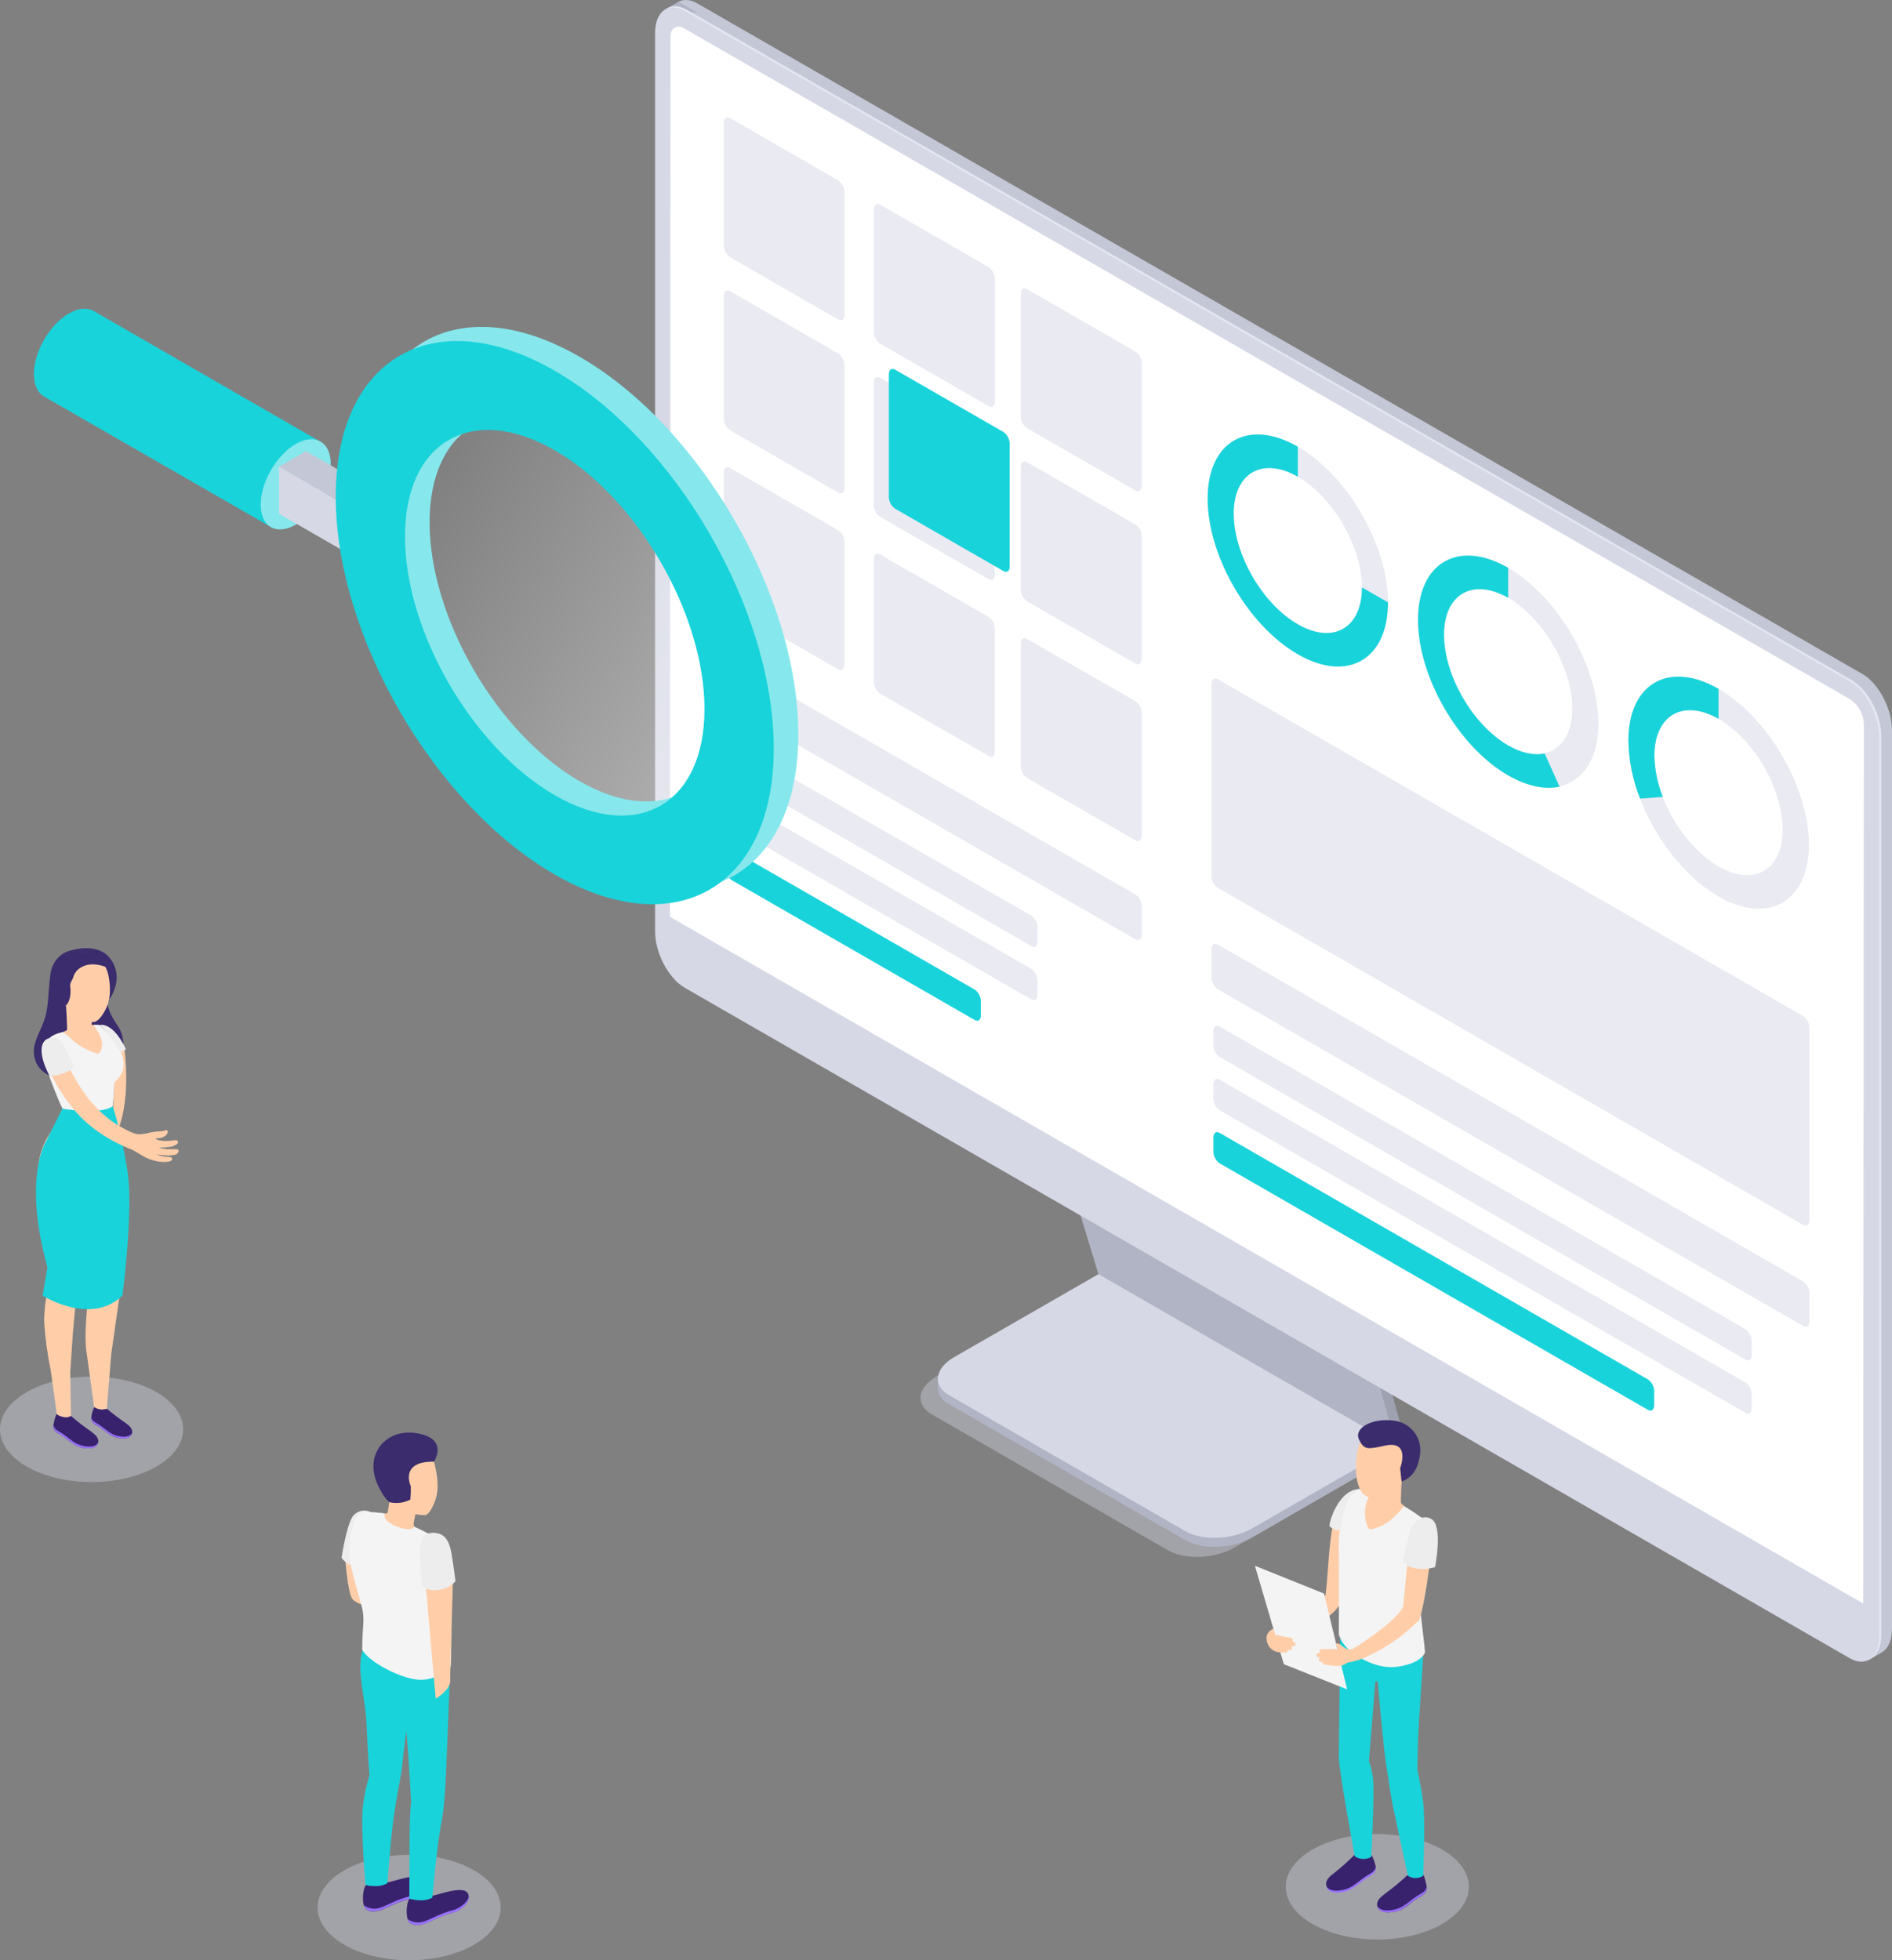 <svg width="443" height="459" viewBox="0 0 443 459" fill="none" xmlns="http://www.w3.org/2000/svg">
<rect x="0" y="0" width="443" height="459" fill="#808080" stroke="none"/>
<g clip-path="url(#clip0)">
<path opacity="0.4" d="M273.492 363.024L218.214 331.208C214.226 328.917 214.729 324.904 219.335 322.263L255.145 301.646L324.886 341.725L289.075 362.342C284.479 365.03 277.518 365.314 273.492 363.024Z" fill="#D6D8E5"/>
<path d="M277.566 360.657L222.288 328.842C218.3 326.551 218.803 322.537 223.409 319.896L259.248 299.279L328.95 339.396L293.14 360.013C288.515 362.664 281.554 362.948 277.566 360.657Z" fill="#B1B4C4"/>
<path d="M328.931 339.406V337.295L325.712 339.15L328.931 339.406Z" fill="#B1B4C4"/>
<path d="M219.601 325.046V322.916L222.905 324.279L219.601 325.046Z" fill="#B1B4C4"/>
<path d="M277.566 358.546L222.288 326.74C218.3 324.44 218.803 320.436 223.409 317.785L259.248 297.178L328.95 337.295L293.14 357.902C288.515 360.553 281.554 360.846 277.566 358.546Z" fill="#D6D8E5"/>
<path d="M259.409 297.272L250.777 268.742L321.248 309.029L328.931 337.295L259.409 297.272Z" fill="#9EA1AF"/>
<path d="M326.88 338.469L328.921 337.295L325.892 334.881L326.88 338.469Z" fill="#9EA1AF"/>
<path d="M257.177 298.342L248.555 269.811L319.026 310.108L326.88 338.469L257.177 298.342Z" fill="#B1B4C4"/>
<path d="M436.068 386.556L163.335 229.571C159.537 227.375 156.403 221.459 156.403 216.375V6.049C156.403 0.966 159.508 -1.373 163.335 0.833L436.068 157.818C439.866 160.014 443 165.921 443 171.004V381.34C443 386.424 439.895 388.762 436.068 386.556Z" fill="#C4C7D6"/>
<path d="M437.473 388.724L440.493 386.992L439.192 378.056L437.473 388.724Z" fill="#C4C7D6"/>
<path d="M155.881 2.12L158.853 0.417L163.127 2.84C163.127 2.84 158.578 3.531 158.464 3.512C158.35 3.493 155.881 2.12 155.881 2.12Z" fill="#B1B4C4"/>
<path d="M433.57 387.995L160.79 230.972C156.992 228.776 153.868 222.869 153.868 217.776V7.488C153.868 2.404 156.973 0.066 160.79 2.272L433.57 159.257C437.369 161.453 440.493 167.36 440.493 172.453V382.779C440.493 387.863 437.397 390.201 433.57 387.995Z" fill="#E4E7F2"/>
<path d="M433.086 388.27L160.316 231.284C156.517 229.079 153.383 223.172 153.383 218.089V7.762C153.383 2.679 156.489 0.341 160.316 2.546L433.086 159.532C436.884 161.728 440.018 167.635 440.018 172.718V383.054C440.018 388.109 436.913 390.475 433.086 388.27Z" fill="#D6D8E5"/>
<path d="M436.267 375.481L156.849 214.671L156.992 8.605C156.992 6.494 158.483 5.642 160.316 6.711L433.086 163.678C434.052 164.307 434.857 165.154 435.434 166.151C436.012 167.147 436.346 168.265 436.409 169.414L436.267 375.481Z" fill="white"/>
<path d="M196.287 74.829L170.932 60.214C170.493 59.898 170.134 59.485 169.884 59.007C169.633 58.529 169.498 57.998 169.489 57.459V28.739C169.489 27.679 170.135 27.196 170.932 27.65L196.287 42.275C196.727 42.588 197.087 42.999 197.338 43.476C197.589 43.953 197.724 44.482 197.731 45.021V73.741C197.731 74.782 197.085 75.293 196.287 74.829Z" fill="#E9EAF2"/>
<path d="M231.499 95.096L206.068 80.462C205.629 80.146 205.27 79.733 205.019 79.255C204.769 78.776 204.634 78.246 204.625 77.707V49.006C204.625 47.946 205.271 47.463 206.068 47.917L231.471 62.542C231.92 62.854 232.288 63.269 232.544 63.751C232.8 64.234 232.937 64.77 232.943 65.316V94.007C232.943 95.068 232.297 95.607 231.499 95.096Z" fill="#E9EAF2"/>
<path d="M265.895 114.871L240.445 100.246C240.005 99.933 239.645 99.522 239.394 99.045C239.143 98.568 239.009 98.039 239.001 97.501V68.78C239.001 67.72 239.647 67.228 240.445 67.692L265.895 82.355C266.335 82.667 266.695 83.078 266.946 83.555C267.197 84.032 267.331 84.561 267.338 85.1V113.782C267.291 114.842 266.645 115.325 265.895 114.871Z" fill="#E9EAF2"/>
<path d="M196.287 115.363L170.932 100.747C170.493 100.432 170.134 100.019 169.884 99.54C169.633 99.062 169.498 98.532 169.489 97.993V69.273C169.489 68.213 170.135 67.73 170.932 68.184L196.287 82.8C196.727 83.115 197.086 83.528 197.336 84.007C197.587 84.485 197.722 85.015 197.731 85.554V114.274C197.731 115.335 197.085 115.827 196.287 115.363Z" fill="#E9EAF2"/>
<path d="M231.499 135.63L206.068 121.014C205.629 120.699 205.27 120.285 205.019 119.807C204.769 119.329 204.634 118.799 204.625 118.26V89.54C204.625 88.479 205.271 87.996 206.068 88.451L231.471 103.066C231.91 103.382 232.269 103.795 232.52 104.273C232.77 104.752 232.906 105.282 232.914 105.821V134.541C232.943 135.601 232.297 136.094 231.499 135.63Z" fill="#E9EAF2"/>
<path d="M234.966 133.727L209.563 119.102C209.123 118.79 208.763 118.378 208.512 117.901C208.261 117.424 208.127 116.895 208.12 116.357V87.637C208.12 86.577 208.765 86.084 209.563 86.548L234.966 101.164C235.405 101.479 235.764 101.893 236.014 102.371C236.265 102.849 236.4 103.379 236.409 103.918V132.638C236.456 133.699 235.763 134.181 234.966 133.727Z" fill="#19D3DA"/>
<path d="M265.895 155.395L240.445 140.779C240.005 140.467 239.645 140.056 239.394 139.579C239.143 139.102 239.009 138.573 239.001 138.034V109.305C239.001 108.254 239.647 107.762 240.445 108.226L265.895 122.841C266.335 123.153 266.695 123.565 266.946 124.042C267.197 124.519 267.331 125.048 267.338 125.586V154.297C267.291 155.366 266.645 155.859 265.895 155.395Z" fill="#E9EAF2"/>
<path d="M196.287 156.749L170.932 142.133C170.492 141.821 170.132 141.409 169.882 140.932C169.631 140.455 169.496 139.926 169.489 139.388V110.658C169.489 109.608 170.135 109.115 170.932 109.579L196.287 124.195C196.727 124.507 197.087 124.918 197.338 125.395C197.589 125.872 197.724 126.401 197.731 126.94V155.669C197.731 156.72 197.085 157.212 196.287 156.749Z" fill="#E9EAF2"/>
<path d="M265.895 219.953L170.932 165.306C170.493 164.99 170.134 164.577 169.884 164.099C169.633 163.621 169.498 163.091 169.489 162.551V155.925C169.489 154.865 170.135 154.373 170.932 154.836L265.895 209.493C266.335 209.806 266.695 210.217 266.946 210.694C267.197 211.171 267.331 211.7 267.338 212.239V218.865C267.291 219.925 266.645 220.417 265.895 219.953Z" fill="#E9EAF2"/>
<path d="M241.461 221.506L171.312 181.171C170.872 180.859 170.512 180.447 170.261 179.97C170.011 179.493 169.876 178.964 169.869 178.426V175.122C169.869 174.062 170.515 173.57 171.312 174.034L241.461 214.397C241.9 214.712 242.259 215.126 242.51 215.604C242.761 216.082 242.896 216.612 242.905 217.152V220.436C242.905 221.506 242.259 221.998 241.461 221.506Z" fill="#E9EAF2"/>
<path d="M241.461 234.001L171.312 193.628C170.872 193.316 170.512 192.905 170.261 192.428C170.011 191.951 169.876 191.422 169.869 190.883V187.598C169.869 186.538 170.515 186.055 171.312 186.51L241.461 226.873C241.9 227.189 242.259 227.602 242.51 228.08C242.761 228.558 242.896 229.088 242.905 229.628V232.913C242.905 233.973 242.259 234.455 241.461 234.001Z" fill="#E9EAF2"/>
<path d="M228.223 238.848L171.312 206.086C170.872 205.773 170.512 205.362 170.261 204.885C170.011 204.408 169.876 203.879 169.869 203.341V200.056C169.869 198.996 170.515 198.513 171.312 198.967L228.223 231.72C228.663 232.035 229.022 232.448 229.272 232.927C229.523 233.405 229.658 233.935 229.667 234.474V237.759C229.667 238.819 229.021 239.302 228.223 238.848Z" fill="#19D3DA"/>
<path d="M422.213 310.487L285.115 231.616C284.675 231.303 284.315 230.892 284.064 230.415C283.814 229.938 283.679 229.409 283.672 228.87V222.244C283.672 221.184 284.318 220.701 285.115 221.156L422.213 300.074C422.653 300.387 423.013 300.798 423.264 301.275C423.514 301.752 423.649 302.281 423.656 302.819V309.446C423.656 310.487 423.01 310.979 422.213 310.487Z" fill="#E9EAF2"/>
<path d="M408.699 318.363L285.552 247.481C285.112 247.168 284.752 246.757 284.501 246.28C284.25 245.803 284.116 245.274 284.109 244.736V241.451C284.109 240.391 284.754 239.908 285.552 240.362L408.699 311.235C409.139 311.55 409.498 311.963 409.748 312.442C409.999 312.92 410.134 313.45 410.143 313.989V317.274C410.143 318.334 409.497 318.817 408.699 318.363Z" fill="#E9EAF2"/>
<path d="M408.699 330.82L285.552 259.948C285.113 259.632 284.754 259.219 284.503 258.741C284.253 258.262 284.117 257.732 284.109 257.193V253.908C284.109 252.848 284.754 252.365 285.552 252.82L408.699 323.739C409.14 324.052 409.5 324.463 409.75 324.94C410.001 325.417 410.136 325.946 410.143 326.485V329.769C410.143 330.792 409.497 331.312 408.699 330.82Z" fill="#E9EAF2"/>
<path d="M385.87 330.138L285.552 272.395C285.113 272.08 284.754 271.667 284.503 271.189C284.253 270.71 284.117 270.18 284.109 269.641V266.356C284.109 265.296 284.754 264.813 285.552 265.268L385.87 323.011C386.309 323.324 386.668 323.736 386.918 324.213C387.169 324.689 387.304 325.218 387.314 325.756V329.04C387.314 330.11 386.659 330.593 385.87 330.138Z" fill="#19D3DA"/>
<path d="M231.499 177.015L206.068 162.4C205.628 162.087 205.268 161.676 205.018 161.199C204.767 160.722 204.632 160.193 204.625 159.655V130.925C204.625 129.874 205.271 129.382 206.068 129.846L231.471 144.462C231.911 144.774 232.271 145.185 232.522 145.662C232.773 146.139 232.907 146.668 232.914 147.207V175.936C232.943 177.015 232.297 177.479 231.499 177.015Z" fill="#E9EAF2"/>
<path d="M265.895 196.79L240.445 182.165C240.005 181.853 239.645 181.441 239.394 180.964C239.143 180.487 239.009 179.958 239.001 179.42V150.7C239.001 149.64 239.647 149.147 240.445 149.611L265.895 164.227C266.334 164.542 266.693 164.955 266.944 165.434C267.194 165.912 267.329 166.442 267.338 166.981V195.701C267.291 196.762 266.645 197.244 265.895 196.79Z" fill="#E9EAF2"/>
<path d="M422.213 286.822L285.115 207.875C284.675 207.562 284.315 207.151 284.064 206.674C283.814 206.197 283.679 205.668 283.672 205.13V160.128C283.672 159.068 284.318 158.576 285.115 159.039L422.213 237.939C422.652 238.254 423.011 238.668 423.262 239.146C423.512 239.624 423.647 240.154 423.656 240.694V285.695C423.656 286.756 423.01 287.238 422.213 286.822Z" fill="#E9EAF2"/>
<path d="M303.88 153.208C292.238 146.506 282.76 130.158 282.76 116.754C282.76 103.35 292.257 97.907 303.88 104.6C315.503 111.293 324.99 127.659 324.99 141.054C324.99 154.448 315.513 159.91 303.88 153.208ZM303.88 111.624C295.599 106.891 288.866 110.743 288.866 120.266C288.866 129.789 295.599 141.423 303.88 146.184C312.161 150.946 318.894 147.074 318.894 137.542C318.894 128.01 312.142 116.433 303.88 111.624Z" fill="#E9EAF2"/>
<path d="M303.88 153.208C292.238 146.506 282.76 130.158 282.76 116.754C282.76 103.35 292.257 97.907 303.88 104.6V111.624C295.599 106.891 288.866 110.743 288.866 120.266C288.866 129.789 295.599 141.423 303.88 146.184C312.161 150.946 318.894 147.074 318.894 137.542L324.99 141.054C324.981 154.458 315.513 159.91 303.88 153.208Z" fill="#19D3DA"/>
<path d="M353.127 181.569C341.485 174.867 332.017 158.509 332.017 145.115C332.017 131.72 341.514 126.258 353.127 132.96C364.741 139.662 374.238 156.01 374.238 169.414C374.238 182.818 364.77 188.271 353.127 181.569ZM353.127 139.984C344.847 135.251 338.114 139.094 338.114 148.627C338.114 158.159 344.847 169.774 353.127 174.545C361.408 179.316 368.141 175.435 368.141 165.902C368.141 156.37 361.408 144.746 353.127 139.984Z" fill="#E9EAF2"/>
<path d="M353.127 181.569C341.485 174.867 332.017 158.509 332.017 145.115C332.017 131.72 341.514 126.258 353.127 132.96V139.984C344.847 135.251 338.114 139.094 338.114 148.627C338.114 158.159 344.847 169.774 353.127 174.545C356.204 176.315 359.158 176.949 361.674 176.438L365.159 184.21C361.617 184.957 357.458 184.058 353.127 181.569Z" fill="#19D3DA"/>
<path d="M402.384 209.91C390.742 203.208 381.274 186.851 381.274 173.456C381.274 160.062 390.77 154.6 402.384 161.302C413.998 168.004 423.532 184.352 423.532 197.756C423.532 211.16 414.036 216.612 402.384 209.91ZM402.384 168.326C394.113 163.593 387.371 167.436 387.371 176.968C387.371 186.5 394.113 198.115 402.384 202.886C410.656 207.657 417.398 203.776 417.398 194.244C417.398 184.711 410.665 173.087 402.384 168.326Z" fill="#E9EAF2"/>
<path d="M384.009 187.012C382.291 182.693 381.365 178.101 381.274 173.456C381.274 160.052 390.77 154.6 402.384 161.302V168.326C394.113 163.593 387.371 167.436 387.371 176.968C387.443 180.269 388.112 183.531 389.346 186.595L384.009 187.012Z" fill="#19D3DA"/>
<path opacity="0.4" d="M322.483 454.144C334.325 454.144 343.926 448.617 343.926 441.8C343.926 434.983 334.325 429.456 322.483 429.456C310.641 429.456 301.041 434.983 301.041 441.8C301.041 448.617 310.641 454.144 322.483 454.144Z" fill="#D6D8E5"/>
<path opacity="0.4" d="M95.798 459.009C107.641 459.009 117.241 453.483 117.241 446.666C117.241 439.848 107.641 434.322 95.798 434.322C83.956 434.322 74.356 439.848 74.356 446.666C74.356 453.483 83.956 459.009 95.798 459.009Z" fill="#D6D8E5"/>
<path opacity="0.4" d="M21.442 347.035C33.285 347.035 42.885 341.509 42.885 334.692C42.885 327.874 33.285 322.348 21.442 322.348C9.6 322.348 0 327.874 0 334.692C0 341.509 9.6 347.035 21.442 347.035Z" fill="#D6D8E5"/>
<path d="M333.147 438.847C331.751 439.973 329.691 438.941 329.586 439.045C327.952 440.563 326.233 441.988 324.439 443.315C323.575 443.996 322.217 444.915 322.464 446.221C322.901 448.568 326.661 447.849 328.086 447.167C329.51 446.486 330.659 445.274 332.008 444.432C332.957 443.835 333.907 443.532 334.059 442.321C334.144 441.554 333.394 438.818 333.147 438.847Z" fill="#38226D"/>
<path d="M334.04 441.8C333.85 442.955 332.919 443.277 331.97 443.864C330.602 444.706 329.406 445.927 327.981 446.637C326.557 447.347 323.404 447.963 322.483 446.287C322.986 448.549 326.68 447.84 328.086 447.13C329.491 446.42 330.659 445.236 332.008 444.394C332.957 443.797 333.907 443.495 334.059 442.283C334.065 442.122 334.059 441.96 334.04 441.8Z" fill="#9C73FF"/>
<path d="M321.04 434.36C319.644 435.496 317.241 434.256 317.099 434.36C315.652 435.83 314.117 437.211 312.503 438.496C311.638 439.178 310.28 440.096 310.527 441.403C310.964 443.741 314.725 443.021 316.149 442.349C317.574 441.677 318.723 440.456 320.071 439.613C321.021 439.017 321.97 438.667 322.122 437.503C322.208 436.736 321.287 434.331 321.04 434.36Z" fill="#38226D"/>
<path d="M322.075 437.143C321.923 438.279 320.973 438.62 320.024 439.225C318.656 440.068 317.45 441.289 316.035 442.008C314.62 442.728 311.448 443.324 310.527 441.649C311.031 443.911 314.725 443.201 316.13 442.491C317.536 441.781 318.713 440.598 320.052 439.755C321.002 439.159 321.951 438.809 322.103 437.654C322.118 437.483 322.109 437.311 322.075 437.143Z" fill="#9C73FF"/>
<path d="M333.223 387.531C333.157 389.633 332.502 398.758 332.207 403.623C331.913 408.489 331.846 414.377 331.846 414.377C331.846 414.377 332.682 417.898 333.223 422.035C333.765 426.172 333.223 439.235 333.223 439.235C332.691 439.577 332.071 439.759 331.438 439.759C330.805 439.759 330.185 439.577 329.653 439.235C329.653 439.235 327.421 428.822 326.386 424.089C325.351 419.356 325.18 416.658 324.639 413.743C323.993 410.212 322.588 393.731 322.588 393.731H322.027L320.536 412.332C321.001 413.702 321.32 415.117 321.486 416.554C321.894 419.593 321.059 434.833 321.059 434.833C320.464 435.164 319.789 435.324 319.108 435.296C318.428 435.268 317.768 435.052 317.203 434.672C317.203 434.672 313.471 414.481 313.471 411.414C313.471 409.379 313.823 382.58 313.823 382.58L333.223 387.531Z" fill="#19D3DA"/>
<path d="M328.171 346.903C328.171 346.903 327.934 351.484 328.038 351.891C328.143 352.298 330.147 353.643 330.735 354.116C331.324 354.589 327.554 358.3 325.721 359.142C323.889 359.985 318.124 357.77 317.991 354.93C317.858 352.09 318.941 349.705 319.891 349.582C320.84 349.459 328.171 346.903 328.171 346.903Z" fill="#FFCEA9"/>
<path d="M315.579 355.403C315.304 353.387 316.643 351.465 315.351 349.856C310.812 354.286 311.382 366.024 310.356 373.521C306.985 377.033 300.215 380.488 298.306 381.35C297.954 381.501 297.66 381.672 297.726 382.041C297.983 383.291 298.522 384.466 299.303 385.477C303.785 383.584 307.014 382.448 312.598 377.147C313.132 376.563 313.609 375.929 314.022 375.254C315.636 370.521 316.035 358.896 315.579 355.403Z" fill="#FFCEA9"/>
<path d="M328.684 352.677C328.684 352.677 325.351 357.637 320.688 358.101C319.226 356.662 319.093 351.532 321.125 349.885C321.125 349.885 319.226 348.389 317.972 348.673C316.607 349.508 315.594 350.81 315.124 352.336C313.938 355.742 313.382 359.334 313.481 362.938C313.557 367.804 313.481 382.666 313.481 382.666C313.481 382.666 314.136 385.808 318.352 388.147C322.569 390.485 325.683 390.712 328.542 390.04C330.897 389.491 332.844 388.658 333.66 386.954C333.451 383.546 331.923 374.648 332.492 370.369C333.062 366.091 333.974 362.882 334.202 359.417C334.43 355.952 333.746 356.019 332.008 354.788C330.953 354.005 329.842 353.3 328.684 352.677Z" fill="#F4F4F4"/>
<path d="M317.764 340.068C318.314 336.509 320.888 333.811 324.563 334.019C325.494 334.07 326.406 334.304 327.247 334.706C328.087 335.109 328.84 335.672 329.462 336.365C330.084 337.058 330.563 337.866 330.871 338.744C331.179 339.621 331.31 340.551 331.258 341.479C331.199 342.558 330.889 343.608 330.353 344.548C329.818 345.487 329.071 346.29 328.172 346.893C328.04 347.433 327.849 347.957 327.602 348.455C326.301 349.97 322.36 350.907 321.23 350.746C320.556 350.686 319.916 350.426 319.393 349.999C318.869 349.572 318.487 348.998 318.295 348.351C317.08 345.559 317.46 341.829 317.764 340.068Z" fill="#FFCEA9"/>
<path d="M328.171 346.893L327.83 343.798C327.83 343.798 330.375 337.229 324.363 338.488C320.394 339.321 319.397 339.68 318.191 337.03C316.985 334.379 321.239 331.984 326.301 332.647C328.043 332.829 329.653 333.657 330.812 334.967C331.971 336.276 332.594 337.972 332.559 339.718C332.426 341.668 331.903 345.625 328.171 346.893Z" fill="#3A2C6D"/>
<path d="M335.218 357.382C333.48 356.89 334.809 357.297 333.48 356.89C328.941 361.32 329.501 368.921 328.475 376.437C325.968 380.564 316.671 386.159 316.671 386.159C316.558 386.963 316.833 387.2 317.84 388.809C323.017 386.835 327.726 383.808 331.666 379.92C331.894 379.712 332.217 379.655 332.312 379.371C333.898 374.582 335.674 360.875 335.218 357.382Z" fill="#FFCEA9"/>
<path d="M293.833 366.64L300.594 389.68L315.418 395.577L310.015 373.143L293.833 366.64Z" fill="#F4F4F4"/>
<path d="M318.998 386.329C318.78 385.543 318.21 385.733 317.564 385.931C316.869 386.215 316.104 386.281 315.371 386.121C314.797 385.845 314.266 385.487 313.794 385.061C313.508 384.887 313.18 384.792 312.845 384.786C312.845 384.985 313.186 386.149 313.186 386.149C313.186 386.149 309.939 386.149 309.606 386.149C309.495 386.126 309.378 386.138 309.274 386.185C309.17 386.231 309.083 386.31 309.026 386.408C308.969 386.507 308.945 386.621 308.957 386.735C308.969 386.848 309.017 386.954 309.094 387.039C309.021 387.044 308.948 387.044 308.875 387.039C308.21 386.888 307.926 387.91 308.59 388.061C308.769 388.096 308.95 388.121 309.132 388.137C308.695 388.307 308.59 389.027 309.132 389.084H309.293C309.374 389.106 309.459 389.106 309.54 389.084H309.635C309.621 389.161 309.623 389.24 309.641 389.316C309.659 389.393 309.691 389.465 309.738 389.528C309.784 389.592 309.842 389.645 309.909 389.686C309.976 389.727 310.051 389.754 310.129 389.765C311.715 389.973 314.051 390.608 315.485 389.301C316.47 389.198 317.432 388.935 318.333 388.525C319.236 388.156 319.264 387.266 318.998 386.329Z" fill="#FFCEA9"/>
<path d="M302.778 384.445H302.55C302.627 384.374 302.682 384.282 302.708 384.18C302.734 384.079 302.73 383.972 302.697 383.872C302.664 383.773 302.604 383.684 302.522 383.618C302.44 383.552 302.342 383.511 302.237 383.499C301.905 383.499 298.562 382.808 298.562 382.808L298.154 381.435C298.154 381.359 297.574 381.71 297.555 381.719C297.273 381.904 297.037 382.15 296.863 382.438C296.688 382.727 296.581 383.05 296.549 383.385C296.527 383.856 296.6 384.326 296.763 384.768C296.926 385.21 297.176 385.615 297.498 385.96C298.106 386.553 298.918 386.892 299.768 386.906C300.167 386.906 300.556 386.906 300.908 386.982C300.987 386.987 301.067 386.976 301.142 386.95C301.218 386.923 301.287 386.881 301.345 386.827C301.404 386.773 301.451 386.708 301.483 386.635C301.516 386.563 301.533 386.484 301.534 386.405H301.639C301.717 386.423 301.798 386.423 301.876 386.405H302.047C302.617 386.405 302.664 385.704 302.275 385.458C302.455 385.458 302.636 385.458 302.826 385.458C303.519 385.496 303.453 384.436 302.778 384.445Z" fill="#FFCEA9"/>
<path d="M313.69 358.404C312.771 358.367 311.901 357.981 311.259 357.325C311.391 355.621 313.576 349.156 317.972 348.673C316.777 349.513 315.829 350.657 315.228 351.986C314.55 354.083 314.036 356.229 313.69 358.404Z" fill="#EDEDED"/>
<path d="M336.006 366.952C336.006 366.952 331.628 368.457 328.542 365.93C328.209 365.352 330.327 357.931 330.327 357.931C330.327 357.931 332.169 354.144 335.075 355.64C337.981 357.136 336.006 366.952 336.006 366.952Z" fill="#EDEDED"/>
<path d="M80.765 364.122C80.765 364.122 81.373 373.181 82.56 374.487C83.747 375.793 87.783 376.683 87.783 376.683L90.898 381.785C90.898 381.785 88.049 365.57 87.441 365.182C86.834 364.794 80.765 364.122 80.765 364.122Z" fill="#FFCEA9"/>
<path d="M86.739 354.031C85.984 353.679 85.125 353.618 84.327 353.86C83.53 354.101 82.85 354.627 82.418 355.337C81.269 357.23 80.082 363.705 79.977 364.803C79.977 364.803 81.582 367.018 83.985 366.696L86.739 354.031Z" fill="#EDEDED"/>
<path d="M95.912 444.536C97.605 444.999 99.412 444.782 100.945 443.93C102.151 443.93 108.732 441.156 109.625 443.513C110.413 445.577 107.564 447.489 106.045 447.858C102.721 448.663 100.261 450.31 98.922 450.594C97.973 450.802 96.643 450.935 95.855 450.159C94.962 449.221 95.019 445.766 95.912 444.536Z" fill="#38226D"/>
<path d="M98.96 450.017C100.299 449.742 102.759 448.123 106.083 447.281C107.355 446.978 109.549 445.587 109.777 443.93C110.071 445.823 107.498 447.518 106.083 447.858C102.759 448.663 100.299 450.31 98.96 450.594C98.011 450.802 96.681 450.935 95.893 450.159C95.683 449.935 95.532 449.661 95.456 449.363C95.949 449.736 96.523 449.99 97.131 450.103C97.739 450.217 98.366 450.187 98.96 450.017Z" fill="#9C73FF"/>
<path d="M85.704 441.346C87.395 441.814 89.205 441.597 90.737 440.74C91.952 440.74 98.523 437.976 99.425 440.333C100.204 442.396 97.355 444.309 95.836 444.678C92.512 445.473 90.053 447.13 88.723 447.404C87.726 447.612 86.435 447.754 85.647 446.978C84.697 446.041 84.782 442.586 85.704 441.346Z" fill="#38226D"/>
<path d="M88.723 446.798C90.053 446.514 92.522 444.905 95.836 444.063C97.109 443.76 99.312 442.368 99.53 440.702C99.824 442.595 97.251 444.29 95.836 444.64C92.512 445.435 90.053 447.092 88.723 447.366C87.726 447.574 86.435 447.716 85.647 446.94C85.441 446.712 85.292 446.44 85.21 446.145C85.704 446.518 86.279 446.771 86.889 446.885C87.499 446.998 88.127 446.969 88.723 446.798Z" fill="#9C73FF"/>
<path d="M84.982 422.906C85.264 420.472 85.773 418.07 86.501 415.731C86.501 415.731 86.045 409.53 85.817 403.652C85.561 397.026 83.244 391.119 85.067 385.799L105.408 390.314C105.408 390.314 104.459 416.952 104.145 420.17C103.987 422.677 103.67 425.172 103.196 427.639C102.246 432.798 101.23 444.347 101.23 444.347C99.046 445.615 95.845 444.574 95.845 444.574C95.845 444.574 95.845 430.119 95.969 426.399C96.14 421.855 96.282 422.205 96.282 422.205L95.599 410.893L95.152 405.271C95.152 405.271 94.582 409.398 94.203 413.08C93.88 416.299 93.101 419.205 92.227 425.197C91.477 430.384 90.698 440.977 90.698 440.977C88.514 442.236 85.57 441.365 85.57 441.365C85.57 441.365 84.393 427.412 84.982 422.906Z" fill="#19D3DA"/>
<path d="M87.84 354.163C89.407 354.239 90.575 354.646 90.775 354.163C90.944 353.354 91.064 352.535 91.135 351.712C90.955 351.257 90.793 350.765 90.793 350.765C88.818 349.563 88.201 347.433 87.945 344.953C87.508 340.722 89.844 337.02 94.041 336.575C98.039 336.159 100.973 338.961 101.762 342.795C102.179 344.688 103.025 348.275 101.885 351.39C101.249 353.141 100.432 354.523 99.615 354.788C98.823 354.773 98.033 354.704 97.251 354.58C97.251 354.58 97.042 355.754 96.9 356.473C96.757 357.192 96.805 357.618 98.314 358.546C99.824 359.474 96.035 361.386 93.566 361.187C91.097 360.988 88.305 359.512 87.546 357.921C86.682 356.208 86.758 354.107 87.84 354.163Z" fill="#FFCEA9"/>
<path d="M90.11 354.4C89.673 355.479 90.784 356.804 93.737 357.723C96.691 358.641 96.947 357.458 96.947 357.458C98.899 358.337 100.801 359.323 102.645 360.411C104.411 361.642 105.199 365.22 105.437 371.25C105.712 378.226 105.741 388.582 105.503 390.371C105.503 390.371 102.199 393.665 97.906 393.315C93.614 392.965 86.511 389.226 84.811 386.339C84.811 380.223 85.58 379.23 84.583 375.699C82.304 367.624 81.108 364.339 82.219 358.963C83.168 354.542 84.403 353.993 86.159 354.031C87.482 354.083 88.801 354.207 90.11 354.4Z" fill="#F4F4F4"/>
<path d="M101.828 395.748L99.71 371.439L104.259 369.034L106.035 370.521L105.408 392.349V392.955V393.731C105.408 393.731 105.503 395.568 102.028 397.764C102.028 397.764 101.971 397.187 101.923 396.647L101.838 395.7L101.828 395.748Z" fill="#FFCEA9"/>
<path d="M101.287 358.906C103.632 358.906 105.085 360.099 105.703 363.705C106.32 367.312 106.652 370.265 106.652 370.265C105.572 371.461 104.073 372.199 102.464 372.329C99.615 372.641 98.799 371.202 98.799 371.202C98.799 371.202 98.495 367.463 98.343 364.917C98.191 362.37 98.381 358.963 101.287 358.906Z" fill="#EDEDED"/>
<path d="M101.61 342.255C101.61 342.255 105.275 336.698 97.327 335.562C91.629 334.748 87.907 338.402 87.479 342.406C87.071 346.193 89.426 350.159 91.126 351.731C92.795 352.153 94.562 351.941 96.083 351.134C96.176 350.099 96.211 349.059 96.187 348.02C96.187 348.02 93.405 342.151 101.61 342.255Z" fill="#3A2C6D"/>
<path d="M21.518 223.333C20.683 221.989 14.301 221.108 12.203 226.495C11.405 228.539 11.528 233.764 10.864 237.04C10.199 240.315 8.632 242.18 8.072 244.84C7.511 247.5 8.423 251.968 14.861 252.753C21.3 253.539 26.257 251.286 27.758 249.241C29.258 247.197 29.305 242.852 27.758 240.523C26.21 238.195 24.985 236.292 25.023 233.253L21.518 223.333Z" fill="#3A2C6D"/>
<path d="M29.153 245.872C29.153 245.872 30.663 256.53 27.814 264.103C24.966 271.676 25.744 262.163 25.744 262.163L26.438 259.9C26.438 259.9 27.007 251.21 26.77 249.081C26.532 246.951 26.589 245.114 26.438 244.944C26.285 244.774 26.998 244.433 27.302 244.395C27.605 244.357 29.153 245.872 29.153 245.872Z" fill="#FFCEA9"/>
<path d="M17.302 222.396C17.302 222.396 22.107 221.023 25.013 223.607C25.974 224.488 26.674 225.615 27.037 226.865C27.401 228.115 27.413 229.441 27.074 230.697C26.684 232.212 25.906 234.276 24.7 234.389C23.494 234.503 17.302 222.396 17.302 222.396Z" fill="#3A2C6D"/>
<path d="M15.469 235.459C15.469 235.459 15.783 240.788 15.688 241.139C15.593 241.489 13.579 241.915 13.019 242.379C12.459 242.842 15.934 248.257 17.701 249.062C19.467 249.866 24.927 247.812 25.298 245.105C25.649 242.606 23.74 240.665 23 239.993C22.497 239.958 21.992 239.958 21.49 239.993L21.328 237.399C18.992 236.652 15.469 235.459 15.469 235.459Z" fill="#FFCEA9"/>
<path d="M14.729 241.697C13.228 241.934 11.509 242.729 11.272 243.59C10.655 246.548 10.805 249.614 11.709 252.498C13.01 255.925 13.883 258.111 14.633 259.588C14.633 259.588 21.138 262.371 26.39 259.134C26.39 259.134 26.741 255.451 26.77 253.454C31.613 249.241 27.472 244.054 23.37 240.022C22.877 239.974 22.381 239.974 21.889 240.022C21.889 240.022 25.554 244.329 23.009 246.78C17.558 245.114 16.476 242.672 14.729 241.697Z" fill="#F4F4F4"/>
<path d="M25.469 228.842C24.928 225.415 22.44 222.831 18.898 223.03C17.087 223.14 15.393 223.96 14.188 225.312C12.983 226.664 12.365 228.437 12.469 230.243C12.531 231.284 12.834 232.297 13.355 233.202C13.876 234.107 14.599 234.879 15.469 235.459C15.594 235.976 15.775 236.477 16.011 236.955C17.274 238.412 20.607 239.34 21.708 239.349C22.658 239.349 23.484 238.479 24.377 237.002C26.229 233.935 25.763 230.537 25.469 228.842Z" fill="#FFCEA9"/>
<path d="M17.796 223.096C15.308 223.579 13.266 224.279 12.592 226.712C12.127 228.388 11.519 231.587 12.098 232.931L12.459 233.878L15.469 235.431C15.469 235.431 16.875 234.257 16.419 230.839C16.432 230.376 16.576 229.926 16.837 229.543C17.027 229.218 17.168 228.867 17.255 228.501C17.61 227.576 18.311 226.823 19.211 226.4C21.452 225.141 24.738 226.229 25.194 226.684C24.56 225.331 23.479 224.237 22.132 223.584C20.786 222.931 19.255 222.758 17.796 223.096Z" fill="#3A2C6D"/>
<path d="M13.295 331.151C14.558 332.174 16.514 331.464 16.609 331.558C18.073 332.82 19.604 334.002 21.196 335.099C21.984 335.714 23.209 336.537 22.99 337.721C22.591 339.832 19.192 339.179 17.91 338.535C16.628 337.891 15.583 336.812 14.377 336.064C13.513 335.534 12.658 335.25 12.478 334.171C12.44 333.48 13.057 331.123 13.295 331.151Z" fill="#38226D"/>
<path d="M12.545 333.698C12.706 334.739 13.551 335.023 14.444 335.591C15.678 336.348 16.761 337.484 18.043 338.099C19.325 338.715 22.174 339.283 23.009 337.778C22.554 339.813 19.211 339.179 17.948 338.535C16.685 337.891 15.621 336.812 14.415 336.064C13.551 335.534 12.697 335.25 12.516 334.171C12.499 334.013 12.508 333.853 12.545 333.698Z" fill="#9C73FF"/>
<path d="M22.107 329.419C23.266 330.366 24.956 329.826 25.089 329.911C26.432 331.06 27.84 332.131 29.305 333.12C30.017 333.679 31.138 334.436 30.939 335.515C30.578 337.408 27.463 336.859 26.295 336.263C25.127 335.667 24.158 334.692 23.047 334.001C22.259 333.518 21.48 333.262 21.357 332.259C21.395 331.269 21.652 330.3 22.107 329.419Z" fill="#38226D"/>
<path d="M21.376 331.833C21.528 332.779 22.326 333.054 23.076 333.537C24.206 334.237 25.203 335.241 26.371 335.837C27.539 336.433 30.169 336.926 30.92 335.544C30.511 337.437 27.454 336.822 26.295 336.235C25.137 335.648 24.158 334.663 23.047 333.972C22.259 333.489 21.48 333.234 21.357 332.23C21.346 332.098 21.352 331.964 21.376 331.833Z" fill="#9C73FF"/>
<path d="M28.897 271.023C28.337 266.697 26.741 260.411 26.741 260.411C25.229 261.113 23.593 261.515 21.927 261.595C19.482 261.588 17.044 261.354 14.643 260.894C13.858 262.256 13.002 263.577 12.079 264.851C10.826 266.583 8.385 270.379 8.974 277.005C9.363 281.341 11.823 299.724 11.823 299.724C10.877 302.819 10.375 306.031 10.332 309.266C10.557 313.109 11.064 316.931 11.851 320.701L13.304 331.113C13.304 331.113 15.204 332.505 16.618 331.521L16.448 321.297C16.609 318.798 16.856 315.106 17.017 312.778C17.283 308.944 17.967 302.848 18.166 301.333C18.366 299.819 18.86 297.149 19.116 294.167C19.372 291.186 20.474 276.04 20.474 276.04L20.635 278.88C20.635 278.88 20.778 283.49 21.442 289.169C22.107 294.849 22.345 297.367 22.345 297.367C21.7 298.505 21.242 299.739 20.987 301.021C20.873 302.242 19.458 311.954 20.303 316.895L22.031 329.457C22.462 329.752 22.957 329.941 23.475 330.009C23.994 330.076 24.521 330.02 25.013 329.845L26.029 317.189C26.713 312.371 28.156 302.157 28.375 300.832C28.865 298.156 29.154 295.447 29.239 292.729C29.575 285.493 29.461 278.244 28.897 271.023Z" fill="#FFCEA9"/>
<path d="M14.634 259.55L10.892 267.038C10.892 267.038 5.194 275.358 11.101 296.752L9.99 303.378C9.99 303.378 21.177 310.534 28.669 303.378C28.669 303.378 31.262 283.613 29.885 274.497C29.115 269.255 27.95 264.078 26.4 259.01C26.4 259.01 24.567 261.027 15.127 259.692" fill="#19D3DA"/>
<path d="M38.032 264.87C37.077 264.909 36.125 265.01 35.183 265.173C34.286 265.454 33.351 265.597 32.41 265.599C31.385 265.599 28.526 264.179 26.076 262.466C23.416 260.474 21.117 258.044 19.277 255.281C17.348 252.333 15.668 249.23 14.254 246.004C13.456 243.713 13.475 245.275 12.117 245.237C10.512 245.237 9.658 245.786 10.854 248.901C12.051 252.123 13.722 255.151 15.811 257.884C17.773 260.64 20.191 263.044 22.962 264.993C25.402 266.696 28.039 268.101 30.815 269.177C31.613 269.499 32.126 269.944 33.569 270.739C35.019 271.566 36.648 272.031 38.317 272.093C39.704 272.093 40.216 271.827 40.311 271.544C40.406 271.26 40.188 270.947 39.552 270.89C38.54 270.875 37.539 270.676 36.598 270.303C36.598 270.303 37.975 270.502 38.811 270.54C39.559 270.584 40.31 270.527 41.043 270.37C41.745 270.199 42.135 269.215 41.498 269.139C40.862 269.063 40.34 269.139 39.105 269.092C38.461 269.049 37.824 268.931 37.206 268.742C38.036 268.748 38.865 268.687 39.685 268.562C40.35 268.496 40.982 268.244 41.508 267.833C41.783 267.606 41.831 266.971 41.024 266.981C40.027 267.155 39.013 267.205 38.004 267.132C37.007 266.99 36.313 266.754 36.465 266.621C36.617 266.489 37.206 266.621 38.042 266.318C38.877 266.015 39.447 265.286 39.257 264.86C39.067 264.434 38.934 264.709 38.032 264.87Z" fill="#FFCEA9"/>
<path d="M11.566 251.854C11.566 251.854 15.232 252.043 17.312 249.762L15.052 245.029C15.052 245.029 14.016 242.426 11.576 243.07C9.135 243.713 9.097 247.168 11.566 251.854Z" fill="#EDEDED"/>
<path d="M23.37 240.012C23.37 240.012 26.342 239.065 29.495 245.692L28.318 246.402C28.318 246.402 25.212 241.688 23.37 240.012Z" fill="#EDEDED"/>
<path d="M74.593 103.18L22.041 72.889L21.841 72.775C20.36 71.989 18.356 72.131 16.144 73.4C11.614 76.013 7.939 82.355 7.939 87.599C7.939 90.297 8.936 92.162 10.522 92.966L63.786 123.608L74.593 103.18Z" fill="#19D3DA"/>
<path d="M75.043 116.744C78.248 111.212 78.249 105.233 75.047 103.39C71.845 101.547 66.652 104.538 63.447 110.071C60.243 115.604 60.241 121.583 63.443 123.425C66.645 125.268 71.839 122.277 75.043 116.744Z" fill="#86E8EC"/>
<path d="M92.721 136.065L65.344 120.314V109.257L92.721 125.018V136.065Z" fill="#D6D8E5"/>
<path d="M92.721 125.037L65.344 109.286L71.649 105.651L99.027 121.412L92.721 125.037Z" fill="#C4C7D6"/>
<path d="M159.722 197.317C176.2 187.833 176.2 157.081 159.721 128.63C143.243 100.179 116.526 84.802 100.048 94.286C83.569 103.77 83.57 134.522 100.048 162.973C116.527 191.424 143.244 206.8 159.722 197.317Z" fill="url(#paint0_linear)"/>
<path d="M135.644 201.466C107.393 185.204 84.365 145.512 84.365 112.987C84.365 80.462 107.355 67.237 135.644 83.5C163.934 99.763 186.924 139.454 186.924 171.97C186.924 204.486 163.905 217.719 135.644 201.466ZM135.644 102.129C116.31 90.997 100.584 100.047 100.584 122.302C100.584 144.556 116.31 171.714 135.644 182.884C154.979 194.054 170.705 184.957 170.705 162.712C170.705 140.467 154.979 113.252 135.644 102.129Z" fill="#86E8EC"/>
<path d="M129.89 204.779C101.629 188.517 78.61 148.825 78.61 116.3C78.61 83.775 101.591 70.551 129.89 86.813C158.188 103.076 181.169 142.767 181.169 175.283C181.169 207.799 158.141 221.042 129.89 204.779ZM129.89 105.442C110.555 94.31 94.829 103.36 94.829 125.615C94.829 147.869 110.555 175.028 129.89 186.197C149.224 197.367 164.95 188.271 164.95 166.025C164.95 143.78 149.224 116.565 129.89 105.442Z" fill="#19D3DA"/>
</g>
<defs>
<linearGradient id="paint0_linear" x1="177.073" y1="172.953" x2="82.85" y2="118.377" gradientUnits="userSpaceOnUse">
<stop stop-color="white" stop-opacity="0.4"/>
<stop offset="0.89" stop-color="white" stop-opacity="0"/>
</linearGradient>
<clipPath id="clip0">
<rect width="443" height="459" fill="white"/>
</clipPath>
</defs>
</svg>
